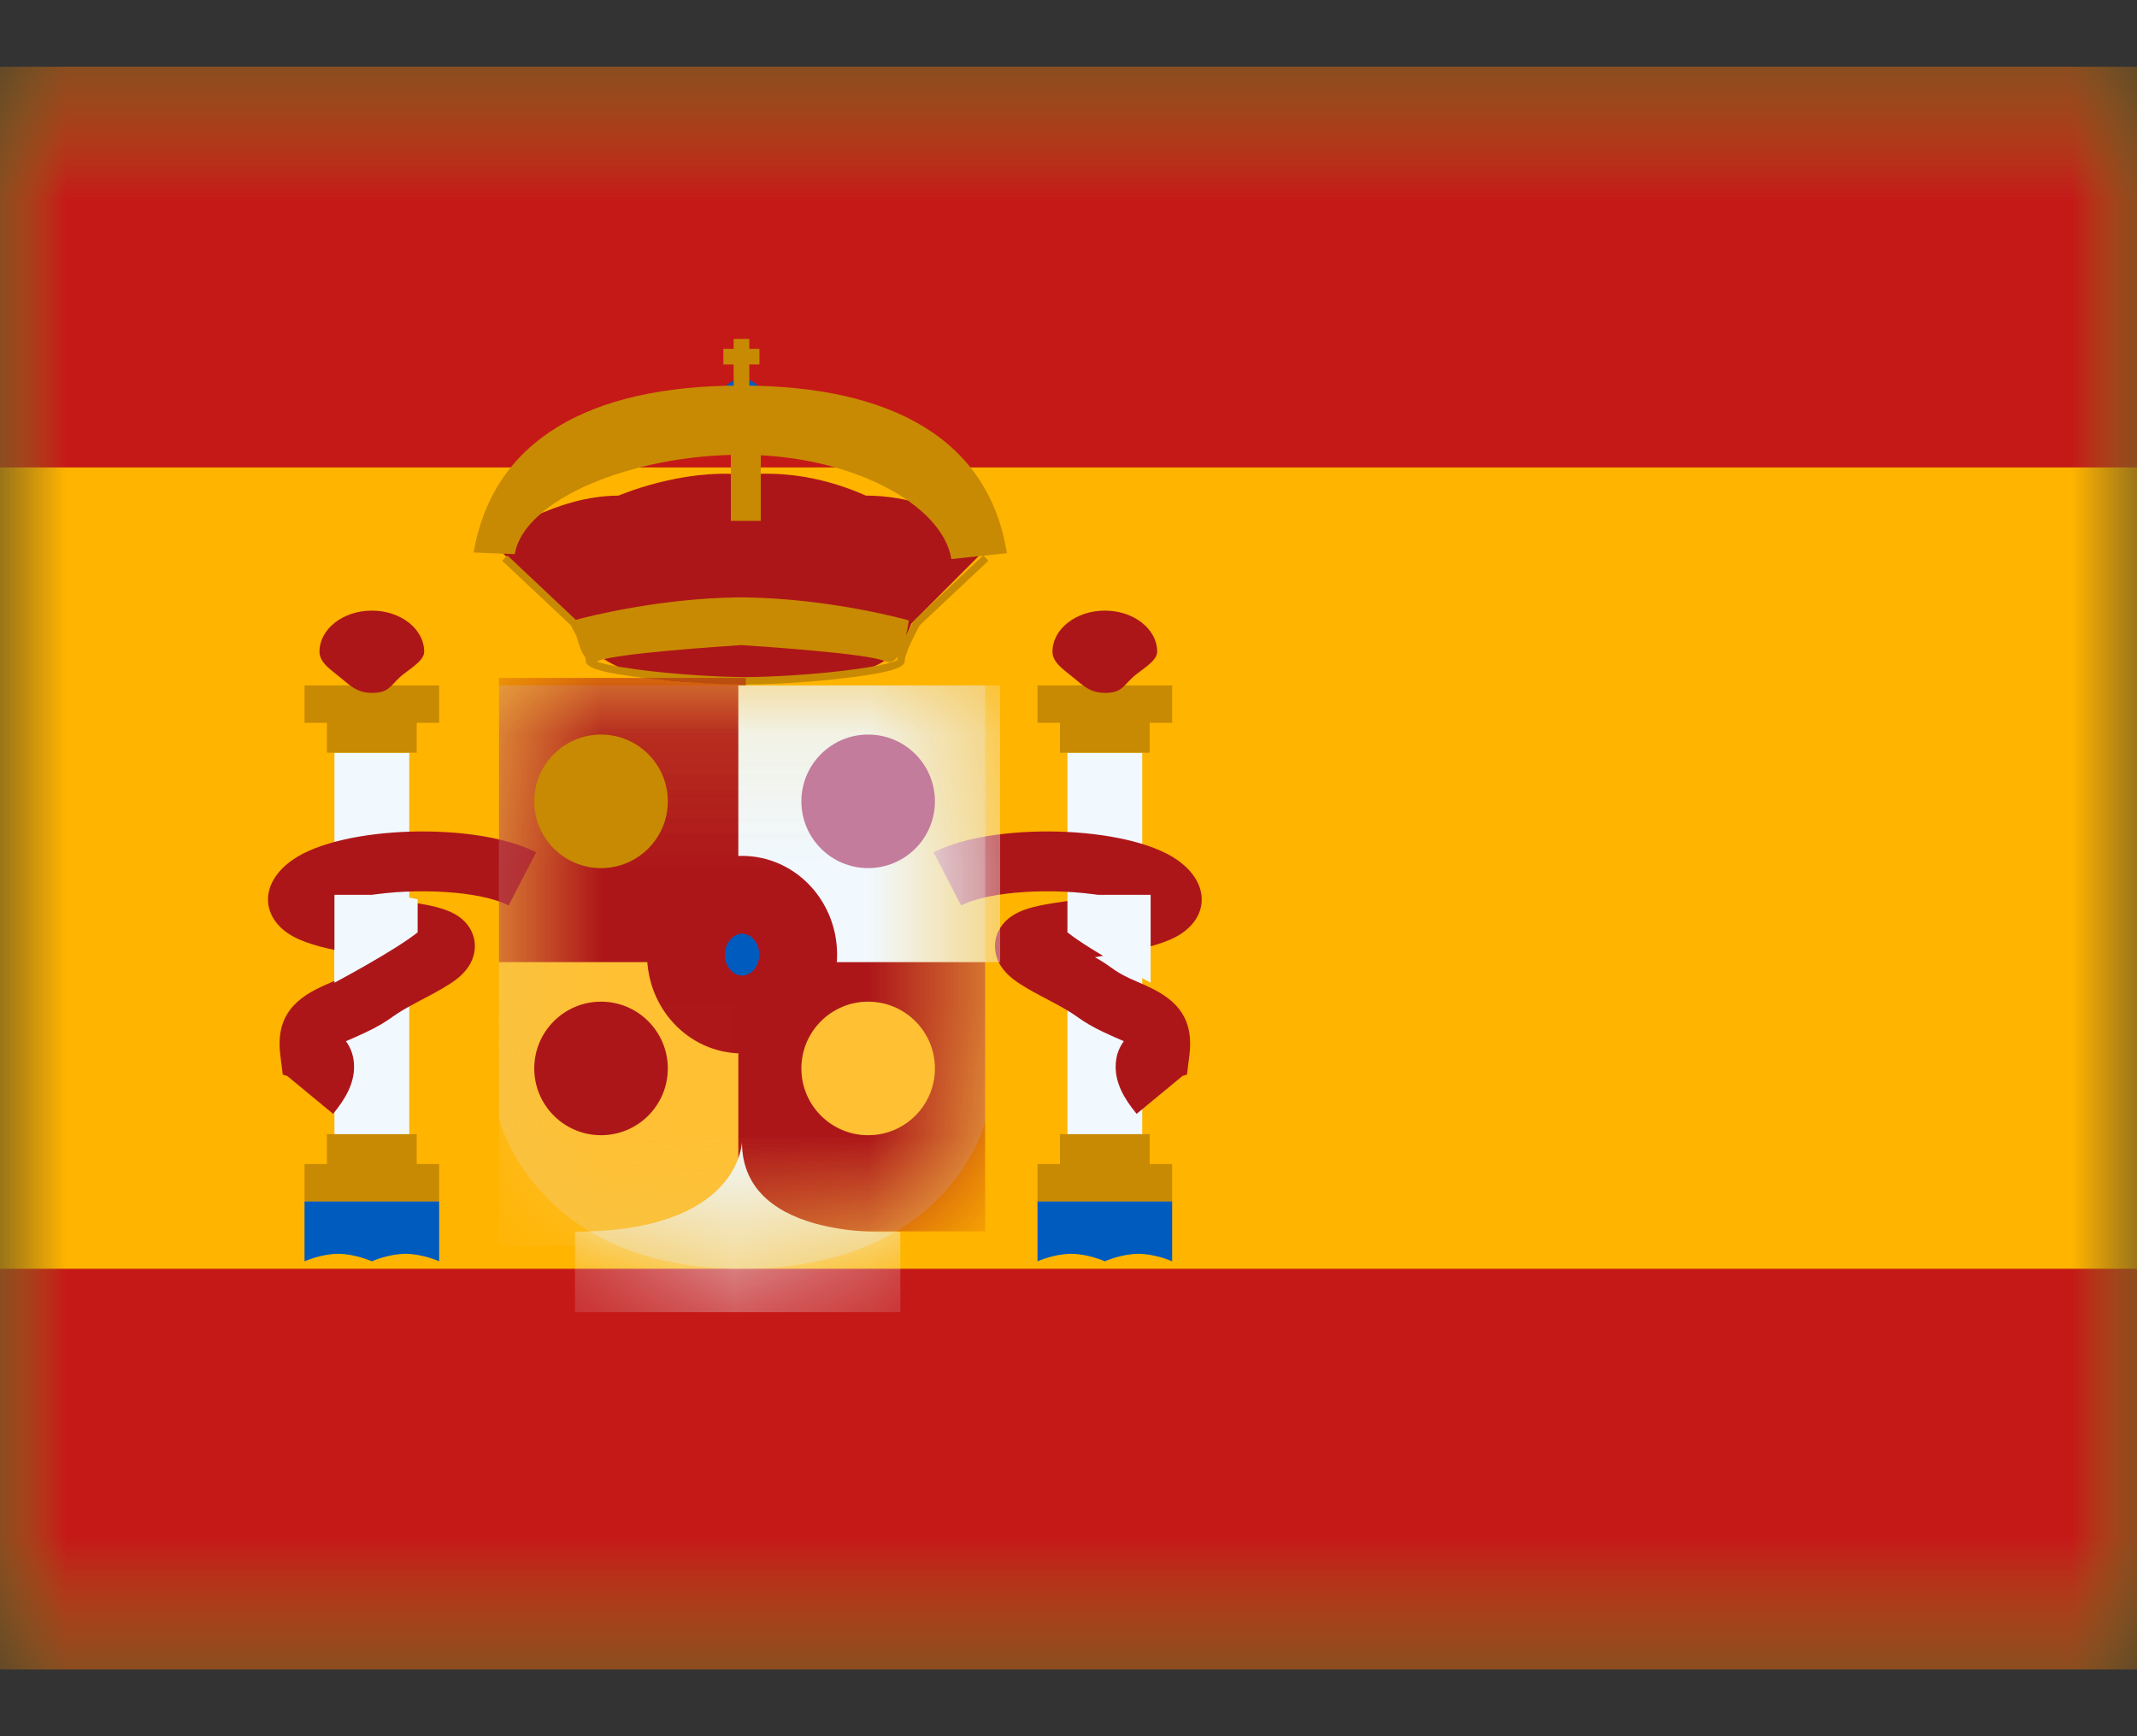 <svg width="16" height="13" viewBox="0 0 16 13" fill="none" xmlns="http://www.w3.org/2000/svg">
<rect x="0" y="0" width="16" height="13" fill="#333333" stroke="none"/>
<mask id="mask0_356_120" style="mask-type:luminance" maskUnits="userSpaceOnUse" x="0" y="0" width="16" height="13">
<rect y="0.5" width="16" height="12" fill="white"/>
</mask>
<g mask="url(#mask0_356_120)">
<path fill-rule="evenodd" clip-rule="evenodd" d="M0 0.5V12.5H16V0.5H0Z" fill="#FFB400"/>
<mask id="mask1_356_120" style="mask-type:luminance" maskUnits="userSpaceOnUse" x="0" y="0" width="16" height="13">
<path fill-rule="evenodd" clip-rule="evenodd" d="M0 0.5V12.5H16V0.5H0Z" fill="white"/>
</mask>
<g mask="url(#mask1_356_120)">
<path fill-rule="evenodd" clip-rule="evenodd" d="M0 0.5V3.5H16V0.5H0Z" fill="#C51918"/>
<path fill-rule="evenodd" clip-rule="evenodd" d="M0 9.5V12.5H16V9.5H0Z" fill="#C51918"/>
<rect x="2.504" y="5.636" width="0.56" height="2.912" fill="#F1F9FF"/>
<path fill-rule="evenodd" clip-rule="evenodd" d="M3.288 5.132H2.28V5.412H2.448V5.636H3.12V5.412H3.288V5.132Z" fill="#C88A02"/>
<path fill-rule="evenodd" clip-rule="evenodd" d="M3.12 8.716H3.288V8.996H2.28V8.716H2.448V8.492H3.12V8.716Z" fill="#C88A02"/>
<path fill-rule="evenodd" clip-rule="evenodd" d="M2.784 5.188C2.906 5.188 2.918 5.142 2.99 5.074C3.046 5.02 3.176 4.954 3.176 4.88C3.176 4.71 3.001 4.572 2.784 4.572C2.568 4.572 2.392 4.71 2.392 4.88C2.392 4.963 2.482 5.018 2.549 5.074C2.621 5.132 2.673 5.188 2.784 5.188Z" fill="#AD1619"/>
<path fill-rule="evenodd" clip-rule="evenodd" d="M2.28 8.996H3.288V9.444C3.288 9.444 3.162 9.388 3.036 9.388C2.91 9.388 2.784 9.444 2.784 9.444C2.784 9.444 2.658 9.388 2.532 9.388C2.406 9.388 2.28 9.444 2.28 9.444V8.996Z" fill="#005BBF"/>
<mask id="mask2_356_120" style="mask-type:luminance" maskUnits="userSpaceOnUse" x="2" y="8" width="2" height="2">
<path fill-rule="evenodd" clip-rule="evenodd" d="M2.28 8.996H3.288V9.444C3.288 9.444 3.162 9.388 3.036 9.388C2.91 9.388 2.784 9.444 2.784 9.444C2.784 9.444 2.658 9.388 2.532 9.388C2.406 9.388 2.28 9.444 2.28 9.444V8.996Z" fill="white"/>
</mask>
<g mask="url(#mask2_356_120)">
</g>
<rect x="7.992" y="5.636" width="0.56" height="2.912" fill="#F1F9FF"/>
<path fill-rule="evenodd" clip-rule="evenodd" d="M8.776 5.132H7.768V5.412H7.936V5.636H8.608V5.412H8.776V5.132Z" fill="#C88A02"/>
<path fill-rule="evenodd" clip-rule="evenodd" d="M8.608 8.716H8.776V8.996H7.768V8.716H7.936V8.492H8.608V8.716Z" fill="#C88A02"/>
<path fill-rule="evenodd" clip-rule="evenodd" d="M8.272 5.188C8.394 5.188 8.406 5.142 8.478 5.074C8.534 5.02 8.664 4.954 8.664 4.88C8.664 4.71 8.489 4.572 8.272 4.572C8.056 4.572 7.88 4.71 7.88 4.88C7.88 4.963 7.97 5.018 8.037 5.074C8.109 5.132 8.161 5.188 8.272 5.188Z" fill="#AD1619"/>
<path fill-rule="evenodd" clip-rule="evenodd" d="M7.768 8.996H8.776V9.444C8.776 9.444 8.65 9.388 8.524 9.388C8.398 9.388 8.272 9.444 8.272 9.444C8.272 9.444 8.146 9.388 8.02 9.388C7.894 9.388 7.768 9.444 7.768 9.444V8.996Z" fill="#005BBF"/>
<mask id="mask3_356_120" style="mask-type:luminance" maskUnits="userSpaceOnUse" x="7" y="8" width="2" height="2">
<path fill-rule="evenodd" clip-rule="evenodd" d="M7.768 8.996H8.776V9.444C8.776 9.444 8.65 9.388 8.524 9.388C8.398 9.388 8.272 9.444 8.272 9.444C8.272 9.444 8.146 9.388 8.02 9.388C7.894 9.388 7.768 9.444 7.768 9.444V8.996Z" fill="white"/>
</mask>
<g mask="url(#mask3_356_120)">
</g>
<path fill-rule="evenodd" clip-rule="evenodd" d="M2.494 8.34C2.595 8.218 2.651 8.106 2.651 7.988C2.651 7.913 2.629 7.849 2.59 7.796L2.597 7.793C2.596 7.794 2.708 7.745 2.746 7.726C2.819 7.692 2.882 7.655 2.944 7.61C2.983 7.582 3.036 7.55 3.117 7.507L3.213 7.456C3.253 7.435 3.282 7.419 3.309 7.403C3.394 7.354 3.45 7.313 3.492 7.259C3.594 7.131 3.573 6.957 3.431 6.86C3.361 6.813 3.267 6.786 3.13 6.764L2.933 6.734C2.867 6.723 2.809 6.714 2.756 6.705C3.101 6.647 3.592 6.668 3.808 6.78L4.014 6.382C3.573 6.154 2.569 6.178 2.194 6.436C1.919 6.625 1.956 6.912 2.242 7.035C2.362 7.087 2.518 7.121 2.806 7.167C2.758 7.195 2.718 7.221 2.68 7.248C2.643 7.276 2.602 7.299 2.553 7.323C2.529 7.334 2.46 7.364 2.428 7.378L2.428 7.378L2.428 7.378L2.411 7.386C2.178 7.492 2.065 7.638 2.099 7.903L2.117 8.046L2.15 8.056L2.494 8.34ZM2.206 7.97L2.205 7.972L2.206 7.97L2.206 7.97ZM8.353 7.988C8.353 8.106 8.409 8.218 8.51 8.34L8.854 8.056L8.887 8.046L8.905 7.903C8.939 7.638 8.826 7.492 8.593 7.386L8.577 7.378C8.545 7.364 8.475 7.334 8.452 7.323C8.402 7.299 8.362 7.276 8.324 7.248C8.287 7.221 8.247 7.195 8.198 7.167C8.487 7.121 8.643 7.087 8.762 7.035C9.048 6.912 9.085 6.625 8.81 6.436C8.435 6.178 7.431 6.154 6.99 6.382L7.196 6.78C7.412 6.668 7.904 6.647 8.248 6.705C8.196 6.714 8.137 6.723 8.071 6.734L7.875 6.764C7.737 6.786 7.643 6.813 7.574 6.86C7.432 6.957 7.411 7.131 7.512 7.259C7.555 7.313 7.611 7.354 7.695 7.403C7.722 7.419 7.752 7.435 7.791 7.456L7.887 7.507C7.968 7.55 8.021 7.582 8.06 7.61C8.122 7.655 8.186 7.692 8.258 7.726C8.297 7.745 8.408 7.794 8.408 7.793L8.414 7.796C8.375 7.849 8.353 7.913 8.353 7.988Z" fill="#AD1619"/>
<path d="M2.962 6.7L3.127 6.734V6.981C2.951 7.121 2.504 7.358 2.504 7.358V6.7H2.962Z" fill="#F1F9FF"/>
<path d="M8.157 6.7L7.992 6.734V6.981C8.168 7.121 8.615 7.358 8.615 7.358V6.7H8.157Z" fill="#F1F9FF"/>
<path fill-rule="evenodd" clip-rule="evenodd" d="M7.388 4.103V4.021C7.1 3.814 6.798 3.711 6.483 3.711C6.181 3.577 5.875 3.525 5.565 3.555C5.565 3.554 5.566 3.554 5.566 3.554C5.1 3.508 4.631 3.711 4.631 3.711C4.158 3.711 3.726 4.021 3.726 4.021V4.103L4.291 4.67C4.291 4.67 4.45 5.216 5.563 5.088C5.563 5.089 5.563 5.089 5.563 5.089C5.563 5.089 6.3 5.069 6.352 5.052C6.373 5.045 6.394 5.039 6.416 5.033C6.56 4.991 6.725 4.942 6.823 4.67L7.388 4.103ZM5.563 3.585C5.561 3.612 5.557 3.657 5.552 3.714C5.558 3.673 5.562 3.63 5.563 3.585Z" fill="#AD1619"/>
<path fill-rule="evenodd" clip-rule="evenodd" d="M3.76 4.199L3.798 4.158L4.311 4.641C4.408 4.615 4.937 4.48 5.527 4.473V4.473L5.55 4.473L5.572 4.473V4.473C6.226 4.481 6.804 4.645 6.804 4.645C6.804 4.645 6.798 4.698 6.783 4.761C6.799 4.728 6.818 4.692 6.839 4.652L6.845 4.645L7.362 4.158L7.4 4.199L6.886 4.682C6.811 4.821 6.774 4.912 6.774 4.949C6.774 5.007 6.624 5.041 6.33 5.077C6.101 5.104 5.83 5.123 5.608 5.125V5.126L5.58 5.126L5.552 5.126V5.125C5.33 5.123 5.059 5.104 4.83 5.077C4.536 5.041 4.386 5.007 4.386 4.949C4.386 4.942 4.385 4.933 4.382 4.922C4.353 4.885 4.332 4.823 4.318 4.768C4.305 4.742 4.29 4.713 4.274 4.682L3.76 4.199ZM6.627 4.951C6.666 4.969 6.697 4.951 6.722 4.915C6.72 4.925 6.719 4.934 6.718 4.942C6.715 4.944 6.71 4.947 6.703 4.949C6.685 4.957 6.656 4.965 6.62 4.974C6.548 4.99 6.445 5.006 6.324 5.021C6.086 5.05 5.804 5.068 5.58 5.07C5.356 5.068 5.074 5.05 4.836 5.021C4.715 5.006 4.612 4.99 4.54 4.974C4.509 4.967 4.485 4.96 4.467 4.953L4.473 4.951C4.595 4.893 5.404 4.84 5.55 4.83C5.695 4.84 6.504 4.893 6.627 4.951ZM6.781 4.94L6.78 4.941L6.78 4.941L6.781 4.94Z" fill="#C88A02"/>
<path fill-rule="evenodd" clip-rule="evenodd" d="M5.556 3.174C5.649 3.174 5.724 3.098 5.724 3.006C5.724 2.913 5.649 2.838 5.556 2.838C5.463 2.838 5.388 2.913 5.388 3.006C5.388 3.098 5.463 3.174 5.556 3.174Z" fill="#005BBF"/>
<path fill-rule="evenodd" clip-rule="evenodd" d="M5.493 2.538H5.61V2.612H5.686V2.729H5.61V2.962H5.686V3.079H5.416V2.962H5.493V2.729H5.416V2.612H5.493V2.538Z" fill="#C88A02"/>
<rect x="5.472" y="3.172" width="0.224" height="0.728" fill="#C88A02"/>
<path d="M3.854 4.149L3.546 4.137C3.691 3.298 4.406 2.887 5.548 2.887C6.692 2.887 7.404 3.3 7.539 4.142L7.123 4.186C7.057 3.776 6.371 3.405 5.554 3.405C4.736 3.405 3.925 3.736 3.854 4.149Z" fill="#C88A02"/>
<path opacity="0.3" fill-rule="evenodd" clip-rule="evenodd" d="M3.736 5.132H7.376V8.402C7.376 8.402 7.106 9.5 5.556 9.5C4.006 9.5 3.736 8.374 3.736 8.374V5.132Z" fill="#E1E5E8"/>
<mask id="mask4_356_120" style="mask-type:luminance" maskUnits="userSpaceOnUse" x="3" y="5" width="5" height="5">
<path fill-rule="evenodd" clip-rule="evenodd" d="M3.736 5.132H7.376V8.402C7.376 8.402 7.106 9.5 5.556 9.5C4.006 9.5 3.736 8.374 3.736 8.374V5.132Z" fill="white"/>
</mask>
<g mask="url(#mask4_356_120)">
<rect x="3.736" y="7.148" width="1.848" height="2.184" fill="#FFC034"/>
<rect x="3.736" y="5.076" width="1.848" height="2.128" fill="#AD1619"/>
<rect x="5.528" y="7.092" width="1.848" height="2.128" fill="#AD1619"/>
<rect x="5.528" y="5.132" width="1.96" height="2.072" fill="#F1F9FF"/>
<path fill-rule="evenodd" clip-rule="evenodd" d="M6.741 9.222C6.741 9.222 5.555 9.315 5.555 8.55C5.555 8.55 5.544 9.222 4.305 9.222V9.825H6.741V9.222Z" fill="#F1F9FF"/>
<path fill-rule="evenodd" clip-rule="evenodd" d="M5.556 7.596C5.788 7.596 5.976 7.396 5.976 7.148C5.976 6.901 5.788 6.7 5.556 6.7C5.324 6.7 5.136 6.901 5.136 7.148C5.136 7.396 5.324 7.596 5.556 7.596Z" fill="#005BBF" stroke="#AD1619" stroke-width="0.583"/>
</g>
<path fill-rule="evenodd" clip-rule="evenodd" d="M4.5 6.5C4.776 6.5 5 6.276 5 6C5 5.724 4.776 5.5 4.5 5.5C4.224 5.5 4 5.724 4 6C4 6.276 4.224 6.5 4.5 6.5Z" fill="#C88A02"/>
<path fill-rule="evenodd" clip-rule="evenodd" d="M6.5 6.5C6.776 6.5 7 6.276 7 6C7 5.724 6.776 5.5 6.5 5.5C6.224 5.5 6 5.724 6 6C6 6.276 6.224 6.5 6.5 6.5Z" fill="#C37C9C"/>
<path fill-rule="evenodd" clip-rule="evenodd" d="M6.5 8.5C6.776 8.5 7 8.276 7 8C7 7.724 6.776 7.5 6.5 7.5C6.224 7.5 6 7.724 6 8C6 8.276 6.224 8.5 6.5 8.5Z" fill="#FFC034"/>
<path d="M4.5 8.5C4.776 8.5 5 8.276 5 8C5 7.724 4.776 7.5 4.5 7.5C4.224 7.5 4 7.724 4 8C4 8.276 4.224 8.5 4.5 8.5Z" fill="#AD1619"/>
</g>
</g>
</svg>
